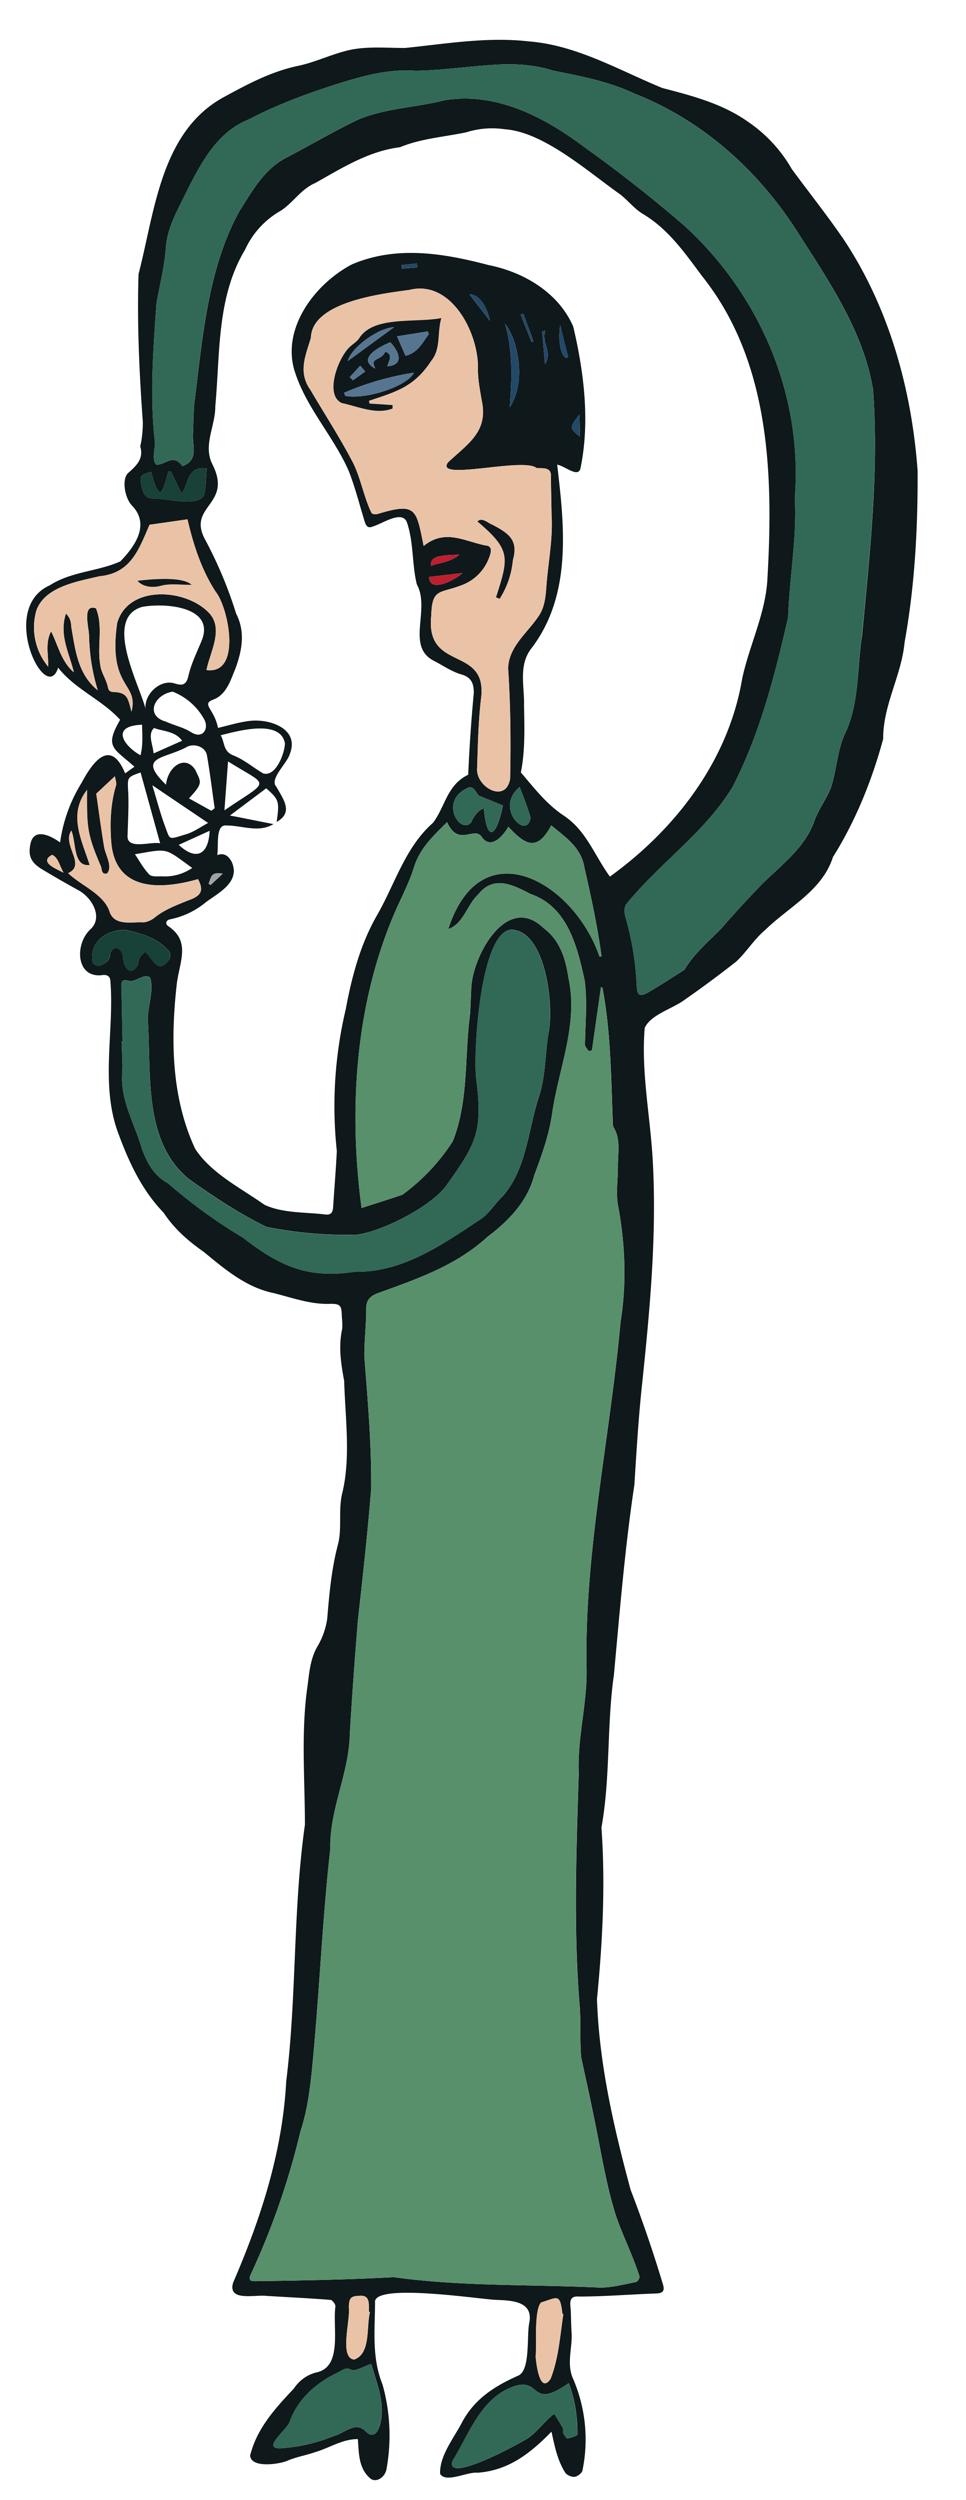 <svg id="Layer_7" xmlns="http://www.w3.org/2000/svg" viewBox="0 0 10.382 26.847"><defs><style>.cls-1{fill:#eac3a7}.cls-3{fill:#be1e2d}.cls-4{fill:#184137}.cls-5{fill:#234968}.cls-6{fill:#0f181b}.cls-8{fill:#316956}.cls-9{fill:#567591}</style></defs><g id="b918MV.tif"><path class="cls-6" d="M9.052 2.549c-.172-.25-.362-.488-.542-.733a1.534 1.534 0 0 0-.472-.509c-.274-.194-.6-.279-.92-.362-.47-.193-.923-.462-1.44-.501-.443-.05-.883.026-1.323.071-.214.001-.436-.024-.647.034-.17.045-.332.122-.503.158-.297.062-.558.204-.818.346-.661.375-.725 1.224-.898 1.89-.017.532.008 1.06.046 1.59 0 .085-.008.178-.028.26.04.134-.041.208-.13.287-.067.06-.042.256.038.346.2.203.041.435-.122.603-.24.108-.528.108-.758.257-.558.247-.04 1.301.09.884.177.229.473.346.666.56-.17.296-.074.3.154.504l-.1.071c-.155-.375-.342-.135-.467.1a1.638 1.638 0 0 0-.232.642c-.09-.065-.276-.165-.317.008-.03.13 0 .205.119.278.125.076.253.149.381.22.16.08.283.298.143.427-.174.16-.157.54.142.49.056 0 .072.03.073.076.04.53-.105 1.079.073 1.594.118.325.256.632.499.884.113.172.262.302.429.419.23.188.455.382.754.444.2.05.402.125.612.115.098 0 .116.016.119.118.002.056.013.115.001.169-.037.184-.008.361.025.543.011.39.071.812-.018 1.192-.05.192-.001.382-.05.567-.068.259-.092.523-.114.79a.808.808 0 0 1-.11.308c-.072.13-.083.27-.101.41-.073.497-.029.999-.029 1.498-.13.914-.087 1.84-.201 2.755-.04.755-.272 1.472-.57 2.16-.065.21.24.128.357.144.23.014.46.025.69.043.02.003.053.046.052.07-.033.225.082.655-.21.71a.406.406 0 0 0-.235.17c-.201.213-.4.43-.472.722.012.14.318.09.394.058.097-.043.205-.06.305-.095.154-.045.295-.142.459-.14.011.15.007.313.131.42.06.055.164-.006.178-.104a2.02 2.02 0 0 0-.044-.903c-.116-.288-.082-.576-.08-.878-.034-.218 1.137-.035 1.304-.03.171.006.392.017.355.237-.033.143.015.52-.122.577-.253.112-.47.251-.603.502-.087.168-.243.358-.235.552.06.103.296-.025.403-.012.331-.024.565-.206.794-.441.036.164.062.3.146.438.017.028.069.05.102.047.031-.003.08-.04.085-.068a1.647 1.647 0 0 0-.099-.981c-.077-.167-.006-.336-.018-.503-.007-.096-.004-.192-.013-.288-.006-.075.021-.102.095-.096.277 0 .554-.024.831-.033.072-.003.09-.033.068-.101a14.19 14.19 0 0 0-.347-1.014c-.181-.67-.338-1.352-.361-2.047.06-.61.092-1.227.048-1.841.098-.543.056-1.096.134-1.64.063-.683.118-1.364.22-2.041.023-.367.045-.735.085-1.101.082-.788.156-1.577.113-2.371-.025-.477-.127-.956-.087-1.435.065-.145.307-.208.433-.305.187-.13.37-.266.55-.407.11-.102.193-.24.31-.338.256-.251.616-.424.73-.785.244-.388.42-.826.54-1.268-.003-.364.197-.68.23-1.038.11-.607.143-1.227.14-1.843-.064-.881-.312-1.769-.81-2.507ZM1.623 5.065c.028.085.035.167.1.229.051-.068.063-.152.088-.232l.028.004c.035.074.07.147.114.235.08-.115.056-.296.268-.27-.008.098-.007.19-.026.279-.057.145-.416.036-.552.045-.085-.006-.11-.05-.13-.186-.013-.08.049-.077.11-.104Zm.658-.083c-.1-.202.035-.41.033-.62.053-.572.014-1.17.32-1.681a.922.922 0 0 1 .387-.42c.132-.087.214-.23.368-.296.289-.162.572-.342.91-.384.228-.094.474-.11.712-.16a.919.919 0 0 1 .412-.033c.42.028.896.456 1.239.697.086.066.156.158.248.213.275.164.452.421.636.668.73.914.766 2.127.702 3.244-.017.373-.196.721-.272 1.081-.148.875-.713 1.612-1.421 2.123-.17-.233-.254-.499-.505-.661-.181-.123-.309-.29-.452-.458.046-.223.039-.482.034-.714.006-.21-.063-.438.08-.619.434-.57.356-1.301.276-1.972.089.015.234.155.253.028.1-.495.035-1.023-.08-1.51-.156-.363-.528-.585-.908-.661-.484-.127-.99-.213-1.47-.008-.405.212-.766.698-.612 1.16.125.386.415.69.576 1.057.071.179.117.368.175.553.014.042.036.069.09.043.093-.025.305-.176.36-.046.075.213.055.46.108.67.148.27-.12.665.182.82.099.051.194.118.3.148.112.032.13.109.13.197-.027.29-.048.59-.06.879-.229.11-.245.339-.378.516-.296.26-.405.645-.594.979-.184.315-.278.667-.344 1.023a4.506 4.506 0 0 0-.096 1.523c-.01.202-.027.403-.04.604-.003.05-.02.084-.079.078-.215-.027-.462-.012-.659-.105-.254-.18-.57-.335-.744-.6-.257-.55-.265-1.177-.198-1.771.028-.233.152-.453-.086-.617-.044-.027-.031-.067.013-.077a.872.872 0 0 0 .387-.185c.14-.103.369-.216.278-.429-.036-.07-.086-.103-.158-.076.02-.084-.025-.333.1-.318.17 0 .346.082.505-.015-.155-.03-.3-.06-.468-.092l.39-.292c.138.121.144.14.112.361.183-.102.074-.241-.004-.38-.076-.08.12-.254.146-.35.108-.274-.221-.381-.432-.355-.113.013-.224.048-.34.075-.041-.208-.184-.254-.05-.304.143-.054.187-.213.24-.34.07-.196.104-.39.005-.583a4.525 4.525 0 0 0-.329-.787c-.21-.375.301-.375.072-.82Zm2.847 3.265c.008-.249.013-.498.042-.745.073-.577-.602-.278-.535-.893.008-.288.088-.235.314-.32a.5.5 0 0 0 .323-.349c.01-.042.003-.08-.058-.083-.231-.048-.433-.179-.661.006-.08-.396-.077-.47-.498-.343-.02.005-.052.002-.062-.011-.088-.18-.117-.39-.213-.566-.136-.258-.296-.504-.444-.756-.134-.19-.054-.363.005-.558.01-.388.761-.475 1.058-.515.444-.113.737.447.738.828-.004.119.02.239.04.357.074.337-.147.464-.362.667-.151.206.816-.06.952.061.071.003.16-.012.154.09.001.14.005.28.007.42.015.252-.036.5-.055.751-.009.12-.018.24-.092.34-.12.175-.314.32-.32.55.026.396.03.791.021 1.187-.048.272-.374.083-.354-.118Zm.277.404c-.057.287-.165.45-.206.028-.07.032-.104.087-.136.155-.118.13-.343-.224-.047-.367.071-.045.093.039.13.077l.26.107Zm-.434-2.497c-.067.067-.357.224-.36.042l.36-.042Zm-.341-.077c-.003-.091.059-.116.306-.12-.099.084-.209.084-.306.12Zm-.315-3.23c.055-.005.11-.011.164-.018l.007.044-.167.012a.949.949 0 0 1-.004-.037Zm.731.314c.092 0 .185.112.22.284l-.22-.284Zm.383.318c.146.185.225.636.049.895.023-.307.035-.602-.05-.895Zm.166-.1c.01-.004.02-.008.03-.01l.109.297a.405.405 0 0 0-.022.006l-.117-.294Zm.262.532-.031-.355.034-.003c-.041.123.08.231-.003.358Zm-.272 4.54c.043.116.086.22.117.328-.032.255-.395-.1-.117-.327Zm.435-4.958.087.343-.028.008c-.053-.041-.083-.174-.059-.35Zm.208.96.005.235c-.114-.084-.115-.102-.005-.235ZM1.564 7.61c-.073-.275-.451-.969-.038-1.092.233-.045.788-.01.643.358-.052.127-.115.253-.145.386-.024.103-.073.1-.145.078-.157-.05-.329.115-.315.27Zm.707 1.097-.24-.133c.155-.166.13-.173.069-.304-.107-.17-.294-.043-.316.157-.32-.31-.015-.271.232-.41.083-.035.192.007.208.094.033.189.056.38.083.569l-.036.027Zm.123.676-.13.121-.022-.012c.031-.09.032-.127.152-.11Zm-.341-1.52c-.08-.052-.18-.072-.269-.113-.23-.064-.126-.293.072-.322a.66.66 0 0 1 .34.3c.054.104-.024.214-.143.134Zm-.398-.045c.103.038.227.033.302.137l-.306.136c-.012-.11-.064-.204.004-.273Zm.581 1.02c-.076.04-.151.096-.235.121-.202.06-.168.069-.234-.104-.05-.14-.083-.27-.13-.422l.6.405Zm-.17.483a.518.518 0 0 1-.325.09c-.047 0-.112.007-.137-.02-.062-.064-.105-.146-.154-.217.369-.063.311-.072.616.147Zm-.145-.248.332-.151c-.011.256-.143.327-.332.151Zm.588-.96c-.113-.044-.092-.14-.137-.217.186-.046.638-.175.69.084.001.1-.096.37-.235.325-.107-.063-.205-.148-.318-.192Zm-.097.59.039-.526c.448.281.461.184-.04.526Zm-1.185-1.27c-.036-.004-.058-.005-.068-.056-.017-.082-.075-.159-.082-.24-.034-.198.033-.418-.046-.604-.155-.053-.071.22-.074.3.008.206.03.372.093.58-.214-.173-.24-.43-.283-.674-.004-.06-.01-.099-.058-.15-.077.234.038.429.085.632-.136-.117-.169-.29-.245-.44-.065.124-.027.25-.031.379a.66.66 0 0 1-.127-.605c.093-.256.443-.31.677-.366.34-.032.424-.288.539-.553l.408-.059c.063.272.151.547.305.781.14.178.278.89-.101.838.037-.191.184-.432.035-.605-.246-.273-.879-.315-.995.102-.1.706.234.633.154.95-.037-.13-.035-.204-.186-.211Zm.3.35c.002.116.011.218-.017.328-.177-.098-.33-.315.016-.328Zm-.15.713c-.006-.146-.012-.15.134-.2l.21.76c-.101-.021-.362.076-.35-.085.005-.158.014-.317.007-.475ZM.56 9.18c.066.03.077.11.122.19-.094-.047-.262-.114-.122-.19Zm.173.196c.2-.089-.07-.303.034-.456.054.125.017.392.197.369-.085-.27-.235-.542-.028-.807-.002.4-.004.466.152.83.007.049.016.082.064.067.064-.076-.025-.208-.035-.296-.032-.195-.057-.391-.082-.56l.2-.187c.004.032.021.07.012.1-.06.202-.067.41-.05.618.048.522.535.5.931.387.07.13.028.183-.11.23-.122.05-.247.096-.352.18a.24.24 0 0 1-.122.054c-.123-.008-.299.041-.362-.101-.056-.202-.31-.292-.45-.428Zm.45.873c0 .07-.061.106-.119.124-.02.005-.069-.024-.07-.039-.038-.217.141-.343.345-.348.182.037.356.085.48.234.015.014.012.07-.005.09-.12.154-.162 0-.254-.089-.046.042-.077.069-.075.133-.075.145-.16.041-.163-.076-.008-.101-.108-.14-.14-.03Zm1.426 3.041a5.57 5.57 0 0 1-.802-.581c-.157-.086-.228-.223-.284-.378-.076-.261-.223-.502-.211-.784.01-.12-.003-.243-.005-.364h.01c-.005-.195-.007-.39-.013-.585-.002-.056.006-.079.072-.067.079.029.174-.09.238-.03.044.15-.036.323-.024.478.035.567-.047 1.28.436 1.68.264.189.547.375.838.517.318.063.652.093.974.083.272-.035.806-.306.963-.534.326-.455.386-.578.317-1.142-.036-.26.046-1.692.42-1.594.333.07.415.814.358 1.1-.04.24-.03.487-.114.72-.109.353-.128.754-.383 1.042-.082.077-.143.182-.234.243-.412.272-.837.573-1.352.564-.51.077-.811-.063-1.204-.368ZM4.08 26.055c-.034.098-.087.124-.159.048-.109-.1-.227.034-.339.06a1.829 1.829 0 0 1-.556.129c-.228.015.056-.197.085-.28.09-.251.288-.424.525-.536.05-.025.089-.062.147-.021.066-.001.138-.048.206-.068.063.218.161.437.091.668Zm-.33-1.28c.004-.099.02-.117.117-.12.116-.009.095.094.098.172l.012.002c-.042.156.012.447-.17.51-.165-.015-.036-.436-.058-.565Zm2.456 1.366c0 .017-.069.039-.108.047-.01.002-.034-.036-.045-.058-.007-.015.004-.039-.003-.052-.03-.054-.062-.105-.093-.156-.104.077-.181.194-.286.264-.076.051-.898.499-.807.24.178-.287.299-.661.64-.792.323-.122.18.26.607-.041.07.175.095.36.095.548Zm-.449-.832c.012-.13-.018-.497.058-.582.177-.055.204-.103.23.122l.01.002c-.036.234-.05.475-.138.697-.116.168-.154-.166-.16-.24Zm.912-11.11c-.112 1.23-.383 2.442-.366 3.68.017.392-.1.771-.083 1.163-.026.84-.058 1.677.011 2.514.012.178 0 .358.015.535.044.207.09.414.132.62.077.363.13.732.242 1.085.076.22.183.429.253.65.005.016-.02.058-.037.061-.128.025-.258.06-.387.06-.74-.036-1.483-.01-2.217-.112-.497.027-.995.036-1.492.043-.051.001-.071-.015-.047-.069a8.07 8.07 0 0 0 .536-1.54c.066-.199.095-.402.118-.607.083-.808.112-1.62.203-2.427-.01-.426.203-.811.21-1.241.024-.403.053-.805.086-1.207.052-.471.105-.945.143-1.417.005-.474-.037-.948-.073-1.42-.002-.173.021-.346.02-.518 0-.098.05-.136.126-.165.421-.152.844-.297 1.18-.607.227-.17.427-.38.5-.659.08-.216.159-.431.192-.664.07-.483.283-.957.176-1.452-.032-.21-.09-.407-.273-.542-.388-.37-.754.294-.772.644-.005.096-.007.193-.014.29-.06.452-.013.933-.185 1.36a2.142 2.142 0 0 1-.542.574c-.144.048-.288.094-.438.142-.138-1.035-.073-2.139.332-3.115.074-.182.173-.357.231-.544.065-.207.21-.34.356-.485.123.275.295.033.375.163.097.133.226-.013.283-.113.19.202.31.265.462-.015.159.133.322.238.357.457.072.314.14.63.183.948l-.021.006c-.274-.803-1.276-1.383-1.626-.298.164-.057.2-.258.319-.369.165-.209.365-.112.566-.007.397.137.5.56.58.926.031.227.008.462.004.69 0 .024.026.048.04.072l.035-.01.097-.68.016.01c.09.473.092.96.111 1.44 0 .02 0 .044.01.06.077.128.044.27.045.406.002.15-.026.306.005.45.074.406.089.827.023 1.234Zm2.593-7.355c-.05.337-.028.69-.167 1.008-.097.184-.1.414-.166.609-.05.127-.14.24-.182.37-.106.28-.344.453-.548.655a11.29 11.29 0 0 0-.444.481c-.14.145-.296.272-.4.448-.128.081-.254.165-.385.24-.093.055-.124.035-.127-.066a3.17 3.17 0 0 0-.123-.748c-.01-.04-.013-.1.01-.13.357-.442.842-.766 1.142-1.258.295-.571.456-1.202.598-1.823.014-.429.096-.854.072-1.284.087-1.095-.372-2.175-1.179-2.915a14.804 14.804 0 0 0-1.087-.854c-.424-.319-.943-.59-1.496-.501-.307.08-.643.085-.937.211-.26.125-.508.272-.764.405-.249.13-.373.368-.513.588-.34.63-.391 1.373-.48 2.073-.008.105-.008.211-.013.317-.005.121.062.273-.112.336-.105-.138-.172-.016-.281-.015-.057-.062-.008-.173-.016-.25-.056-.495-.017-.994.018-1.487.035-.197.086-.393.1-.591.016-.227.13-.41.222-.604.156-.31.33-.643.671-.777.278-.146.572-.257.87-.355.3-.096.603-.191.922-.167.275-.005.55-.044.824-.063.22-.015.437-.007.652.061.298.06.597.115.875.247.734.288 1.334.828 1.755 1.489.334.523.707 1.066.81 1.689.065.889-.037 1.776-.12 2.661Z"/><path class="cls-1" d="M3.976 24.83c-.042.155.012.446-.17.51-.165-.016-.036-.437-.058-.566.005-.098.021-.116.118-.12.116-.008.095.095.098.173l.012.002ZM6.054 24.85c-.036.235-.05.476-.137.698-.117.168-.155-.166-.16-.239.011-.13-.019-.498.057-.582.177-.055.205-.103.23.122l.01.002Z"/><path class="cls-8" d="M6.205 26.14c0 .018-.069.04-.108.048-.01.002-.034-.035-.045-.058-.007-.015.004-.039-.003-.052-.029-.054-.062-.104-.093-.156-.104.077-.181.194-.286.264-.075.051-.898.499-.807.24.178-.287.299-.661.64-.792.324-.122.18.26.607-.04.07.174.095.36.095.547ZM4.08 26.055c-.034.097-.088.124-.16.048-.108-.1-.227.034-.339.06a1.829 1.829 0 0 1-.556.129c-.228.015.057-.197.085-.28.09-.251.289-.424.525-.536.05-.025.09-.062.147-.021.066-.001.138-.049.206-.068.063.218.162.437.091.668Z"/><path d="m2.394 9.382-.13.121-.022-.012c.032-.09.033-.127.152-.11Z" style="fill:#9fa3a4"/><path class="cls-1" d="M.68 9.372C.588 9.324.42 9.257.56 9.18c.066.03.077.11.122.19Z"/><path class="cls-5" d="M5.734 3.666a.405.405 0 0 0-.022.006l-.117-.294.03-.01.109.298ZM4.486 2.873l-.167.012a.949.949 0 0 1-.004-.037l.164-.019.007.044ZM5.267 3.445l-.22-.284c.09 0 .184.112.22.284ZM5.857 3.91l-.031-.354.034-.003c-.041.123.08.231-.003.357ZM6.107 3.836l-.028.008c-.053-.041-.083-.174-.059-.35.03.113.059.227.087.342ZM6.233 4.688c-.114-.084-.115-.102-.005-.235l.005.235ZM5.478 4.374c.023-.307.035-.603-.05-.895.147.185.226.636.05.895Z"/><path class="cls-3" d="M4.936 5.957c-.099.084-.209.084-.306.12-.003-.091.059-.116.306-.12ZM4.971 6.154c-.067.067-.357.224-.36.042l.36-.042Z"/><path class="cls-8" d="M5.702 8.78c-.032.254-.395-.1-.117-.328.043.115.086.22.117.327ZM5.405 8.65c-.057.288-.166.45-.206.028-.07.032-.104.088-.136.156-.118.13-.344-.224-.047-.367.071-.045.093.039.13.077l.26.107Z"/><path class="cls-1" d="M5.928 5.537c-.002-.14-.006-.28-.007-.42.007-.102-.083-.087-.154-.09-.136-.12-1.103.145-.952-.061.215-.203.436-.33.362-.667-.02-.118-.044-.238-.04-.356 0-.382-.294-.942-.738-.83-.296.041-1.047.128-1.057.516-.06.195-.14.368-.006.558.148.252.308.498.444.756.096.175.125.386.214.566.009.013.042.016.062.012.42-.129.418-.053.497.343.229-.185.43-.055.662-.007.06.003.068.041.057.083a.5.5 0 0 1-.323.35c-.226.084-.306.03-.314.319-.067.615.608.316.535.893-.03.247-.034.496-.042.745-.02.201.306.39.355.118.008-.396.005-.79-.022-1.187.007-.23.2-.375.32-.55.074-.1.083-.22.092-.34.019-.25.07-.499.056-.75ZM4.636 3.874c-.183.28-.37.33-.67.431l.005.03.248.016v.036c-.175.069-.368-.02-.543-.058-.199-.085-.033-.521.104-.621.028-.024.063-.046.081-.077.156-.241.605-.16.882-.213-.047.166-.003.327-.107.456Zm.876 2.137a.925.925 0 0 1-.142.419l-.039-.015c.137-.429.163-.508-.2-.815.052-.048.11.017.162.036.17.09.279.161.22.375ZM2.018 9.672c-.123.05-.247.095-.353.18a.24.24 0 0 1-.122.054c-.123-.008-.299.041-.361-.102-.057-.2-.311-.291-.45-.427.2-.089-.07-.303.034-.456.054.125.018.392.197.369-.085-.27-.235-.542-.028-.807-.002.4-.004.466.152.83.007.049.016.082.064.067.065-.076-.025-.208-.034-.296-.033-.195-.058-.391-.083-.56l.2-.187c.004.032.021.07.012.1-.06.202-.067.41-.05.618.048.522.535.5.931.387.07.13.028.183-.11.23ZM2.32 6.357c-.153-.234-.242-.509-.305-.78l-.408.058c-.115.265-.2.521-.539.553-.234.056-.584.11-.676.367a.66.66 0 0 0 .126.604c.004-.13-.034-.255.032-.38.075.152.108.324.244.441-.047-.203-.162-.398-.085-.632.049.052.054.09.058.15.043.245.07.501.284.673a2.152 2.152 0 0 1-.094-.58c.003-.079-.081-.352.074-.3.079.187.012.407.046.604.008.082.065.159.082.241.01.051.033.052.069.055.15.007.148.08.186.211.08-.317-.254-.244-.155-.95.116-.416.75-.375.996-.102.148.174.002.414-.036.605.379.053.24-.66.102-.837Zm-.589-.067c-.084.025-.193.017-.253-.053q.471-.054.58.042c-.108.005-.223-.016-.327.012Z"/><path class="cls-4" d="M2.22 5.032c-.007.097-.006.19-.025.278-.057.145-.416.036-.552.046-.085-.007-.11-.05-.13-.187-.013-.08.049-.077.11-.104.028.085.035.167.1.229.051-.068.063-.152.088-.232l.028.004c.035.074.07.147.114.235.08-.115.056-.296.268-.27ZM1.814 10.31c-.12.155-.163.001-.255-.088-.046.042-.077.069-.074.133-.076.145-.16.041-.164-.076-.008-.101-.108-.14-.139-.03 0 .07-.061.107-.119.125-.02.004-.069-.024-.07-.039-.038-.218.142-.343.346-.348.182.036.356.085.48.234.014.014.01.07-.005.09Z"/><path d="M6.836 24.507c-.129.025-.258.06-.387.06-.74-.036-1.483-.01-2.218-.112-.496.027-.994.036-1.491.043-.052.001-.072-.015-.047-.069a8.07 8.07 0 0 0 .536-1.54c.066-.199.095-.402.118-.607.083-.807.111-1.62.202-2.427-.009-.426.203-.811.21-1.241.025-.403.053-.805.087-1.207.052-.471.104-.945.143-1.417.005-.474-.037-.948-.074-1.42-.001-.173.022-.345.02-.518 0-.098.051-.136.126-.165.422-.152.845-.297 1.181-.607.227-.17.427-.38.5-.659.08-.216.158-.431.192-.664.068-.483.283-.957.175-1.452-.031-.21-.09-.407-.272-.542-.389-.37-.754.294-.773.644-.005.096-.007.193-.014.29-.06.452-.013.933-.184 1.36a2.142 2.142 0 0 1-.542.574c-.144.048-.289.094-.439.142-.137-1.035-.073-2.139.333-3.115.073-.182.172-.357.23-.544.065-.207.21-.339.356-.485.123.275.295.033.375.163.097.133.227-.013.283-.113.19.202.31.265.463-.015.158.133.321.238.357.457.071.314.14.63.183.948l-.022.007c-.274-.804-1.275-1.383-1.625-.299.164-.057.2-.258.318-.369.166-.209.366-.112.566-.007.398.137.5.56.58.926.031.227.009.462.005.69 0 .024.025.048.039.072l.035-.01.097-.68.016.01c.091.473.092.96.111 1.44 0 .02 0 .045.01.06.078.129.045.27.046.406.001.15-.026.306.005.45.073.406.088.827.022 1.234-.112 1.23-.383 2.442-.365 3.68.016.393-.1.771-.084 1.163-.026.84-.058 1.677.011 2.515.012.177 0 .357.016.534l.131.62c.077.363.13.732.242 1.085.076.22.184.429.254.65.005.016-.02.059-.038.061Z" style="fill:#58906b"/><path class="cls-8" d="M5.896 11.09c-.04.24-.03.488-.115.72-.108.353-.128.754-.383 1.042-.082.077-.143.182-.233.243-.413.272-.838.573-1.353.564-.51.077-.81-.063-1.204-.368a5.57 5.57 0 0 1-.801-.581c-.157-.086-.229-.223-.284-.378-.077-.261-.223-.502-.212-.784.01-.12-.002-.243-.004-.364h.008c-.003-.195-.006-.39-.012-.585-.001-.056.006-.079.073-.067.078.029.173-.09.237-.03.044.15-.036.323-.023.478.035.567-.048 1.28.435 1.68.264.189.547.375.839.517.318.063.651.093.973.083.272-.035.806-.306.963-.534.326-.455.387-.578.317-1.142-.036-.26.046-1.692.42-1.594.333.07.415.814.358 1.1ZM9.261 6.844c-.05.337-.027.69-.166 1.008-.098.184-.1.414-.167.609-.05.127-.14.24-.182.37-.106.28-.344.453-.547.655a11.29 11.29 0 0 0-.445.481c-.14.145-.296.272-.4.448-.127.081-.254.165-.385.24-.092.055-.124.035-.127-.066a3.17 3.17 0 0 0-.123-.748c-.01-.04-.012-.1.01-.13.357-.442.842-.766 1.143-1.258.294-.571.455-1.202.598-1.823.013-.429.095-.854.071-1.284.087-1.095-.371-2.175-1.178-2.915a14.804 14.804 0 0 0-1.088-.854c-.423-.319-.943-.59-1.496-.501-.307.081-.643.085-.937.211-.26.125-.508.272-.764.405-.248.13-.373.368-.512.588-.341.63-.392 1.373-.48 2.073-.009.105-.008.211-.014.317-.005.121.062.273-.112.336-.105-.138-.172-.016-.28-.015-.057-.062-.01-.173-.017-.25-.055-.495-.017-.994.019-1.487.034-.197.085-.393.1-.59.015-.228.13-.411.221-.605.156-.31.33-.643.672-.777.277-.146.572-.257.87-.355.3-.096.603-.191.921-.167.275-.005.55-.044.824-.063.22-.015.437-.007.652.061.298.06.598.115.875.247.734.288 1.334.828 1.756 1.489.333.523.706 1.066.81 1.69.064.888-.038 1.775-.122 2.66Z"/><path class="cls-6" d="M3.861 3.631c-.018.03-.053.053-.081.077-.137.1-.303.536-.104.621.175.037.368.127.543.058V4.35l-.248-.016-.005-.03c.3-.1.487-.151.67-.431.104-.13.06-.29.107-.457-.277.054-.725-.027-.881.214Zm.374-.117-.497.363c.035-.14.322-.355.497-.363Zm-.093.262c-.047.104-.176.06-.107.182-.214-.106.057-.242.16-.282.09.096.158.242-.033.258.017-.06.067-.122-.02-.158Zm-.217.214-.132.094a2.725 2.725 0 0 0-.034-.034l.113-.123.053.063Zm-.214.26-.013-.032c.24-.104.496-.176.751-.216-.067.141-.504.292-.738.249Zm.647-.429-.091-.209.331-.053.01.03c-.068.093-.121.202-.25.232Z"/><path class="cls-9" d="m4.235 3.514-.497.363c.036-.14.322-.355.497-.363ZM3.926 3.99l-.133.094a2.725 2.725 0 0 0-.034-.034l.113-.123.054.063ZM4.162 3.934c.017-.06.067-.122-.02-.158-.047.105-.176.06-.107.182-.214-.106.057-.242.16-.282.09.096.158.242-.033.258ZM4.609 3.59c-.069.092-.122.201-.25.231-.03-.064-.058-.13-.092-.209l.332-.053.01.03ZM4.45 4.002c-.068.141-.505.292-.738.248l-.014-.032c.24-.104.497-.176.752-.216Z"/><path class="cls-6" d="M5.512 6.011a.925.925 0 0 1-.142.419l-.039-.015c.137-.429.163-.508-.2-.815.052-.048.11.017.162.036.17.09.279.161.22.375ZM2.058 6.28c-.108.003-.223-.017-.327.01-.084.024-.193.017-.253-.053q.471-.054.58.042Z"/></g></svg>
